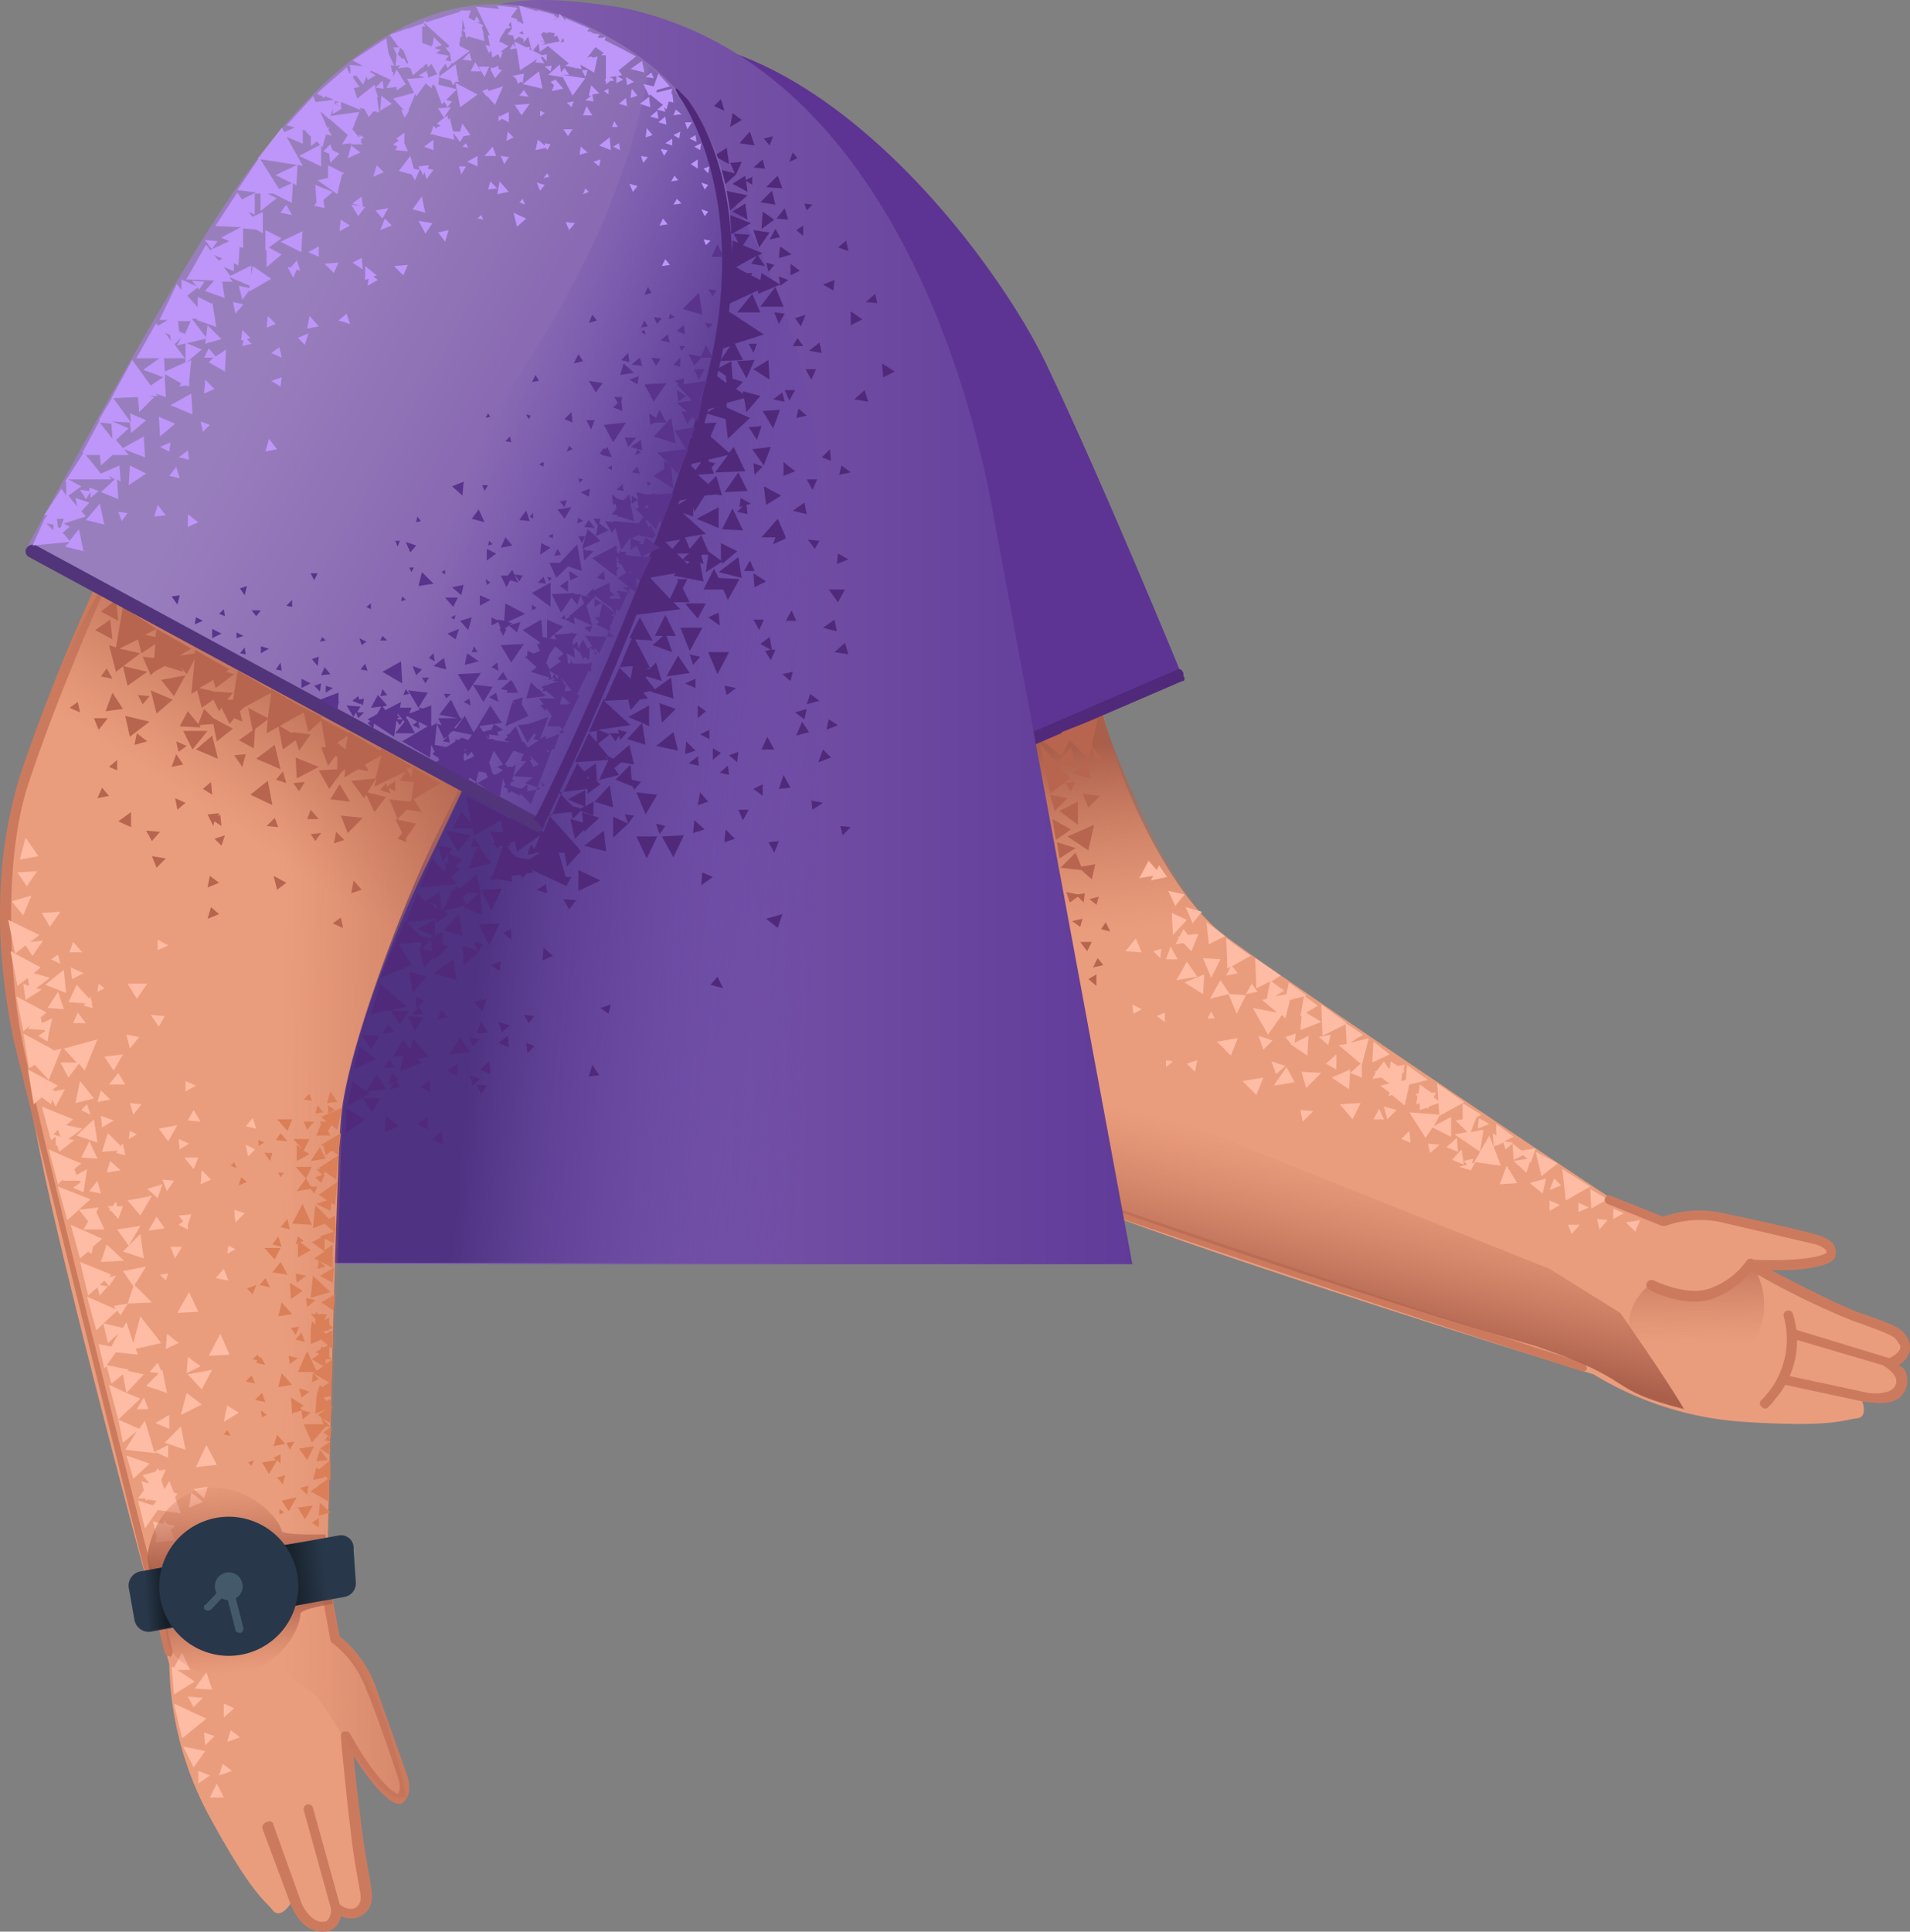 <svg xmlns="http://www.w3.org/2000/svg" xmlns:xlink="http://www.w3.org/1999/xlink" width="164.808" height="166.625" viewBox="0 0 164.808 166.625">
  <rect x="0" y="0" width="164.808" height="166.625" fill="#808080" stroke="none"/>
  <defs>
    <linearGradient id="linear-gradient" x1="0.518" y1="0.724" x2="0.433" y2="0.157" gradientUnits="objectBoundingBox">
      <stop offset="0" stop-color="#cc7a5e" stop-opacity="0"/>
      <stop offset="1" stop-color="#aa5f4b"/>
    </linearGradient>
    <linearGradient id="linear-gradient-2" x1="0.502" y1="0.691" x2="0.492" y2="-0.415" gradientUnits="objectBoundingBox">
      <stop offset="0" stop-color="#cc7a5e" stop-opacity="0"/>
      <stop offset="0.924" stop-color="#aa5f4b"/>
    </linearGradient>
    <linearGradient id="linear-gradient-3" x1="0.476" y1="0.57" x2="0.396" y2="0.807" xlink:href="#linear-gradient-2"/>
    <linearGradient id="linear-gradient-4" y1="0.5" x2="1" y2="0.5" gradientUnits="objectBoundingBox">
      <stop offset="0" stop-color="#997ebd"/>
      <stop offset="0.406" stop-color="#7c59aa"/>
      <stop offset="1" stop-color="#603b99"/>
    </linearGradient>
    <linearGradient id="linear-gradient-5" x1="1.007" y1="0.583" x2="0.523" y2="0.51" gradientUnits="objectBoundingBox">
      <stop offset="0" stop-color="#6a4bb4" stop-opacity="0"/>
      <stop offset="1" stop-color="#4f3282"/>
    </linearGradient>
    <linearGradient id="linear-gradient-6" x1="0.451" y1="0.541" x2="0.666" y2="0.162" xlink:href="#linear-gradient-2"/>
    <linearGradient id="linear-gradient-7" x1="0.243" y1="0.503" x2="0.973" y2="0.497" xlink:href="#linear-gradient-2"/>
    <linearGradient id="linear-gradient-8" x1="0.46" y1="-0.029" x2="0.517" y2="0.873" gradientUnits="objectBoundingBox">
      <stop offset="0.005" stop-color="#cc7a5e" stop-opacity="0"/>
      <stop offset="0.924" stop-color="#aa5f4b"/>
    </linearGradient>
    <linearGradient id="linear-gradient-9" x1="0.593" y1="0.936" x2="0.481" y2="0.167" xlink:href="#linear-gradient-8"/>
    <linearGradient id="linear-gradient-10" x1="0.846" y1="0.44" x2="0.261" y2="0.523" gradientUnits="objectBoundingBox">
      <stop offset="0" stop-color="#151e28" stop-opacity="0"/>
      <stop offset="0.998" stop-color="#151e28"/>
    </linearGradient>
    <linearGradient id="linear-gradient-11" x1="0.172" y1="0.532" x2="0.665" y2="0.486" xlink:href="#linear-gradient-10"/>
    <linearGradient id="linear-gradient-12" x1="0.368" y1="0.324" x2="1.21" y2="0.816" gradientUnits="objectBoundingBox">
      <stop offset="0" stop-color="#997ebd"/>
      <stop offset="0.569" stop-color="#7c59aa"/>
      <stop offset="1" stop-color="#6a4bb4"/>
    </linearGradient>
    <linearGradient id="linear-gradient-13" x1="0.559" y1="0.437" x2="0.966" y2="0.632" xlink:href="#linear-gradient-5"/>
  </defs>
  <g id="_177" data-name="177" transform="translate(-174.292 -99.049)">
    <path id="Path_16879" data-name="Path 16879" d="M229.7,127.9s1.1,17.1,3.7,33c2.6,16.2,6.3,23,10.2,28.3,4.6,6.1,13.2,9.6,26.6,14.7,13.4,5,41.6,13.7,41.6,13.7a28.435,28.435,0,0,0,13,4.1c7.7.5,8.6-.2,9.7-.3s.4-1.7.4-1.7,2.3.2,2.9-1-.9-1.8-.9-1.8,1.5-1.2,1.6-2.1-2.8-2.2-4.9-2.7c-2.1-.4-6.9-3.2-7.8-3.7s3.5-.5,5.2-.5,2-1.4-1.1-2.1c-3.1-.6-5.5-1.5-6.4-1.7a33.449,33.449,0,0,0-4.5,0h-1.5s-1.2.2-3.9-1.5-29.8-19.9-33.7-22.9c-5-3.8-9.6-14.4-10.5-19.5-1.6-9.1-4.3-28.6-4.3-28.6l-35.4-3.7Z" fill="#ea9d7d"/>
    <path id="Path_16880" data-name="Path 16880" d="M311.2,217.2a.44.44,0,0,1-.5.1c-.4-.1-39-12.6-51.4-17.3-11-4.2-15.7-9.6-17.8-13.4a34.293,34.293,0,0,1-2.1-4.4.4.4,0,1,1,.8,0,25.016,25.016,0,0,0,3.2,5.8c4,5.8,11,9.3,16.1,11.3,12.4,4.7,51,17.2,51.4,17.3a.6.6,0,0,1,.3.6h0Z" fill="#cc7a5e"/>
    <path id="Path_16881" data-name="Path 16881" d="M280.6,180.3a87.633,87.633,0,0,0-22,.4c-10.6,1.8-15.8,7.5-15.8,7.5s-4-7.1-4.8-9.6l-1.4-4.6,32.9-13.8s-.5.4,2.4,7c2.3,5.3,4.9,9.8,8.7,13.1Z" fill="url(#linear-gradient)"/>
    <path id="Path_16882" data-name="Path 16882" d="M316.7,209.8s-2.9,2.2-1.4,5.1c1.4,2.6,4.4,3.1,6.1,3,2.6-.1,5.1-3.6,5.1-5.9a6.183,6.183,0,0,0-1-3.8s-2,2.5-4.3,2.6a9.062,9.062,0,0,1-4.5-1Z" fill="url(#linear-gradient-2)"/>
    <path id="Path_16883" data-name="Path 16883" d="M327.5,219.7a5.984,5.984,0,0,1-.6.7.375.375,0,0,1-.6,0,.37.37,0,0,1,0-.6,7.375,7.375,0,0,0,1.9-7.2.412.412,0,1,1,.8-.2,7.677,7.677,0,0,1-1.5,7.3Z" fill="#cc7a5e"/>
    <path id="Path_16884" data-name="Path 16884" d="M230.1,177.2s-8.2-20.8-10.3-34.7c-2.1-14-12.25-32.6,4.65-39s34.75,15.9,40.05,26.8c5.2,10.9,11.9,27.3,11.9,27.3l-46.3,19.6Z" fill="#5d3493"/>
    <path id="Path_16885" data-name="Path 16885" d="M276.5,157.5c0,.2,0,.3-.2.3l-45.5,19.6a.539.539,0,1,1-.4-1l45.5-19.6c.3-.1.4.1.5.3C276.4,157.3,276.4,157.4,276.5,157.5Z" fill="#50297a"/>
    <path id="Path_16886" data-name="Path 16886" d="M257.8,180.9c-2-3.4-4.4-18.6-4.4-18.6L235,162l4.4,16.6c2.9,10.5,12,16.3,15.1,18.3,5.7,3.7,41.1,15.1,52.1,18.2,9.3,3.1,5.9,3.7,13,5.5-1.5-2.6-5.5-8.3-5.5-8.3l-6.1-3.8L276.7,196c-1.7-.8-7.2-2.4-9.8-5.4-3.4-3-7.5-6.9-9.1-9.7Z" fill="url(#linear-gradient-3)"/>
    <path id="Path_16887" data-name="Path 16887" d="M206.3,109.8Z" fill="#fff"/>
    <path id="Path_16888" data-name="Path 16888" d="M191.4,206.3a4.253,4.253,0,0,1-.2,1.1v.1a2.034,2.034,0,0,1-.1.5v.1H272L260.1,144c-2-11.8-9.65-39.72-32.2-44.3-6.4-1-10.15-.94-13.7.83-1.1,1.4-.6,3.87-.9,4.07-1.7,1.4-7.6,8.2-12.4,34.5-2,11.8-9.5,67.2-9.5,67.2Z" fill="url(#linear-gradient-4)"/>
    <path id="Path_16889" data-name="Path 16889" d="M229.4,106.7s17,12.3,16.1,44c-.3,11.3,0,16.7-1.1,31.2L242.7,208H197.3l-11.2-50.7,43.3-50.6Z" fill="url(#linear-gradient-5)"/>
    <g id="Group_1319" data-name="Group 1319">
      <path id="Path_16890" data-name="Path 16890" d="M237.5,142.9l-.9,1.8,1.8.1Zm.5-3.1-1.2,1.7,2-.1Zm-5.2,15.8-1,1.8,2-.3Zm2.4-20.9,1.7.5.2,1.7,1.9-1.8-2-.9v-.4l1.5-.4.2,1.2,1.2-1.4-1.5-.4v.2l-.6-.4.6-.6-.9-.3-.1-1.5-1.3.7,1,.7-.2-.1.1.6-1.1-.8-.7,3.1.8-.2Zm1.1,9.9v-1.8l-1.9,1Zm4.5-7-1.6.2,1,1.4Zm-1.4-7.5-1.5.1.8,1.5Zm2.2,4.3-1.5.1.9,1.5Zm-1.8-14,.9-1.3-1.4-.2Zm-.8-1.1-1.4-.1.4.8-.5-.2-.1,2.1-.3,3.4,2.6-1.2v.3l1.9-.8v.1l.7-.5-.8-.3.1.7-1.6-1-.1.6-.8-.4.1-.2h-.5l-.9-.5,1.8-1-.5.7,1.2.2-.6-.9.4-.2-1.7-.7Zm1.6,10.8-1.3.8,1.4.9Zm-1,6.9.4-1.2-1.1.1Zm6.3.8-.7.7.8.3Zm.6,15.7-.2-1-1,.7Zm-6.3-1h-.9l.5.9Zm3.7,7.3,1.1-.3-.8-.6Zm-2-20.9v1.2l1-.4Zm-.1-6-.8.6,1,.2Zm1.9,9.5-1,.7,1.2.3Zm-4.7,5-.5.9h.9Zm5.8-7h-.9l.5.9Zm-6.4,29.4.5-.9H238Zm-29.7,22.4-.6-.6-.3,1,.5-.2-.3.6.8-.2-.3-.5Zm31.4-52.9-.8-.3.1,1Zm1.1-15.5-1.3,1.7h2Zm-2.8,6.3-.7-1.4,2.5-.8-3.2-2.1-.6,3.4.9-.3-.9,1.3Zm-.5-4.1h2l-.7-1.6Zm-.6-8.8,1.5-1.3-1.9-.4Zm-.5-2.2,1-.9.5-1.1-1,.1.4.9-1.2-.3Zm.7-.1,1.3.7-.2-1.4Zm0,2.4,1.3.7-.2-1.4Zm2.5,1.5,1.1-.8-1-.7Z" fill="#50297a"/>
      <path id="Path_16891" data-name="Path 16891" d="M237,111.8l-1.1.7,1.3.7Zm.3,7.5,1.8-1-1.8-.7Zm-4.7,29.2-.2.2,2.6.5-.3-1.6.3.1-.2-.8h.6l-.2,1.5,1.4-.9v.2l1.3-1.1-1.4-.7v1.5l-1.1-.8-.6-1.4-1,1.2-.4-1,1.8-.3-2-1.8.9.3v-.8l.1.4.9-1.4,1-.1.5.1-.5-1.7-.7.7-.9-.8,1.4-.1-.2-.5.3-.4-.5-.1-.1-.2,1.7-.4-1.1,1.5,2.6-.1-1-2.1-.4.5-1.6-1.4.5-1.2-1.5.1.3.4-.2-.2-1,3.3,1.1-.2-.5.7-.5-.5-1.3,3.2,1.1-.2-1,.6-.1-.1-.1.2-.2.1h.1l-1,2.9h.1l-1.2,3.1,2.4-.4Zm1-.8-.3-.3.5.1Zm0-.8-.4.4-.5-.5h1.1l-.2.1Zm-1.3-.5-.6-.6,1.3-.2Zm.1,4.6h1.4l-.6-1.2.4-.8h-.9l.1.2-.7,1.5-1.7-1.8-1.3,3.2,3.9-.5Zm9.3-9.2-1.5-.8.2,1.6Zm-3.7,5.3-1.7,1.3,2,.5Zm-5.6,15.1-1.5,1.2,1.9.4Zm3.9-10.3-.9.4,1,.7Zm.5,6.3.2.8.8-.6Zm5.8-6.5-.5.9h.9Zm.4,10.8,1.1-.3-.6-.9Zm-5.1,2.3.1-.9-.8.3Zm6.5,4.1.9-.6-1-.2Zm-10.6-13.7,1.1-2H233Zm3.4.1h-1.8l.8,1.9Zm-.9-6.4.1.2-.5-1-.9,1.8h1.7l.4.9,1-1.8ZM231,167.6l-1.8-.2.8,1.9Zm15.6-20.8-.1.9,1-.4Zm-6.2,2.4-1.1-.7.1,1.2Zm-1.7-6.6.4-.1-.9-.5-.1.8.3-.1-.5.5.9.2Zm7.6-19.4-1,.4.9.5Zm-5.7-.7.5-.6-.7-.2Zm2.5,5.7-.4.7h.9Zm2.1,1.3-.2-.9-.9.7Zm-5.6-.8h-.7l.4.8Zm3.6,5.6-.2.8.9-.2ZM240,163.7h1.1l-.6-1.1Zm2.5-5.9.2-.8-.9.2Zm-8,2.1V161l.7-.6Zm-1.1-8.8,1.1,1.3.7-1.3Zm10.6-5.5.6.8.4-.7Zm3.2,4.3h-1.4l.8,1.1Zm-5.2-4.5h.1l-.7-1.6-1.4,1.6h1.2l-.2.6,1.1-.5Zm-1.3,8.6-.8.6.9.5-.5.1.5.8.4-.9h-.3Zm-8.4,1.3-.5-1.4h.8l-.9-1.8-.9,1.8h.7l-.9.8Zm-2,4.6-1.8,1,1.2.5-1.3,1.4,1.6.5-.3-1.9.6.3Zm.9-.2.2,1.7,1.2-1.2Zm2.6-4.2.3.9.6-.7Zm-8.2,12.7,1.6.5-.3-1.9Zm7.9-5.2-.1,1.1.9-.3Zm.8-5.4-.9.4.9.4Zm-.1,12.2-.1,1.1,1-.3Zm.3-5.5-.8.6.9.2Zm-6.3,5,.3.8-1.3-.6v1.8l1.3-1.2.5-.7Zm7.2-1.1-.7-.8-.2,1.1Zm.1-6.2-.8.4.8.4Zm-5.9,4.5-.8-.2-.1-1.3-1.3,1.3,1.5.6.1.3Zm-2.2-3.5.3-.5.1.4.6-.7-.8-.2.1.3h-.8Z" fill="#50297a"/>
      <path id="Path_16892" data-name="Path 16892" d="M224.6,170l-1.1-.3.4,1.7.8-.8v.2l1.3-1.2-1.5-.5Zm2,2.5-.2-1.8-1.7,1.3Zm-10.7,13.8.4-1.1-1.1.3Zm8.3-14.1-2.6-2.9,2-.2.1.6.7-.7,1.1.4v-1.2l-.7.4v-1.4l-1.5.8,1.4.6-.3.2-.7-.2-1.2-1.2,2.5-.3v.4l.7-.5.4-.3-.4-.3,2-.5-.4-.6.6-.5,1.1.2-.4-1.7-1.4,1.2-.4-.2-.9-1.1,1-.8-1-.4,2.8-.4-2.3-2.1,2.1-.1.2.9.8-.9.7-.1-.4-.5.8-.2-.2.1,2,.6-.2-1.8-1.4,1-.8-1,.1-.1,1.3.4-.5-1.6-.6.6-.3-.1h.4l-1.3-2.5,1.5.1-1.1-2-.9,1.8h.2l-1,2.4-1.3,2.9-.1-.1-1.3,2.9.7-.1v1l-.7-.8-1.2,2.5,2.9-.2-.9,1.9-.2-.2h.1l-.1-1.4-1,.7-.6-.7-1.2,2.5-.1-.1-.9,2.1-.1-.1-.6,1.5-2.8-1.3v.2l-.8-.4-3.1-1.6.5,2.4-.9-1-.7,1.4h1.7l.1.6,2.3-1.3.2,1h-1.1l.4.9-.2.2.3.1.1.3.2-.3h.3l-.5,1.5-.4,1-.3.3h.2l-.1.2.5-.1,1.4.2-.1-.5.8-.1.2.3.3-.4.7-.1-.4-.3,3.2,1.5v-.1l.4-.7h-.5l-.6-2.1h.5l.2,1.2,1.2-1.3-.2-.3Zm4.7-15.7-.2,1.1-1-1Zm-2.2,7.9v.2l-.1-.2Zm-1.6,1.7v.2l-.2-.3Zm-5.2,7.1-1-.2-.4-.3-.5-.7h.3v-.2l.4-.2.2.9,2-1.4-.5,1.2-.3-.4-.3.9.8-.2h.3l-1,.6Zm-8.7,23.3v-1.1l-.9.6Zm3.6-4.7.3.9.6-.6Zm-6.9-1.4-.5.8.9-.1Zm2.7,2.4.8.5v-1.1Zm5.1-4.1-.9-.2.3.8Zm-8.4-.5,1-.1-.5-.7Zm6.4,3.7.1-1.1-.9.6Zm3.9-3.8.7-.6-1-.3Zm-6.8-1.6-.4-.7-.5.8Zm36.4-32-.9.8,1.2.2Zm-1.6,7.5,1-.4-.8-.5Zm-4.1,9.6-.9.1.5.9Zm3.4-6.8,1.1-.4-.7-.7Zm-5.6,2.3.8.6v-1Zm7.7,4,.7-.7-.9-.1ZM232.4,173l.9-1.9-1.9.1Zm-15.7.5-1.1-1.4h.1l-.5-.8-.3.8h.6l-.8,1.9Zm-6.8,15.1-.2,1-.6-.9-.9,1.5.9-.1-.3,1.4,1.9-.8-.4-.3,1-.2Zm-2.4,8.1,1.2-.5-1.1-.9Zm-1.6-3.5,1.7-.2-.8-1.3-.9,1.5-1.2-.9-.4,2.1,1.9-1Zm24.2-20.1.9-1.9h-1.8Zm-24.8,16.2-.5,2,1.9-.9Zm-1.2,7.5,1.7-1.2-1.6-.9Zm2.3-1.8.7-1.2h-1.5Zm.6-6.6-1.5-.1.8,1.3Zm2.5-2.1-1.5-.1.8,1.2Zm32-19.2,1-.1-.6-1.1Zm2.4-6.9-1,.3.8.6Zm-7.4,3.8-.7-.4v1Zm4.2-44.3.9-.2-.4-.7Zm2.9-.3v-.9l-.6.4Zm-6.1-10.6-.2,1.2,1-.6Zm-1-1.2-.6.6.9.4Zm6.4,18.9.5.7.4-1Zm-.4-3.7.8-.4-.8-.6Zm5.5,10.7,1.2.2-.3-1Zm-5.6.1.5-.9H242Zm4.3,6.4,1-.2-.8-.6ZM241,110.8l-.8.2.5.6Zm6.7,15.1v1.2l1-.5Zm-.4-6.1-.7.6.9.3Zm-6.2,6.2.4,1,.5-.9Zm-.8-12.4-.2-.8-.8.7Zm2,4.4-.3-1-.7.9Zm-.5-2.7-.4-1.1-1,1Zm-2.4-3.7-.4-1.2-.9,1Zm.5,4.9,1.3.2-.3-1.2Zm1.6,4.8,1.1-.3-1-.7Zm1.2-9.1-.3.8.7-.3Zm-4.1,2.4.6.4v-.7Zm5.8,2.1-.7-.1.2.6Zm6,13.7.1,1.2,1-.5Zm-1.4-5.3,1,.1-.2-.8Zm-4.3,5.8h-.9l.5.9Zm-3.3,48.2.4-1.2-1.4.4Zm-6.5-4.8-.1,1.1,1-.7Zm.7,9.7,1.1.3-.5-1Zm-10.5,7.9.9-.1-.6-.9Zm1.7-5.4.2-.8-.9.3Zm-7,3.4.6-.6-.7-.3Z" fill="#50297a"/>
      <path id="Path_16893" data-name="Path 16893" d="M215.8,187.2l-.4,1,1-.1Zm1.7-5.2-.9.3.8.5Zm-7.3,3v1l.7-.6Zm26.6-13.3.9-.3-.8-.8Zm.3-6.6-.7.6.8.2Zm-6.2,5,.3.9.5-.7Zm-17.1,2.4,1.1-1.4-2.1-.4Zm-.7,17.5,1.7-.2-.8-1.3Zm4.2-1,.9.4-.1-1Zm-1.6,2.3.9.4-.1-1.1Zm4.7-4.6-.9-.1.4.7Zm-7.5.1-.5-.6-.4.8Zm-1.3,10.6.9.3-.1-1.1Zm4.2-4,.5-.7-.9-.1Zm-5.7-5.4.7-1.2-1.3-.1Zm5.6-12-1.4,1.3,1.6.7Zm-1.8,1.9-1.3,1.4,1.6.5Zm7.2,4,.9-.4-.8-.7Zm.3-6.6-.8.5.9.3Zm2,2.2.6-.8-1.1-.1Zm-5.7,2,.7.6v-.9Zm-4.5-4.8.8-.7-.4-.2.6-.6-1.2-.5.3-.5-1.2-.2.4,1.4.4-.6.1.8-.3-.2v.9l-1.1-1.2-1.1,2.5,3.2-.3Zm1.1,7.6,1.3-1.1h-.1l.5-.7-.8-.2.3.8-1.3-.5Zm-2.6-.4,1.3-1.2-1.5-.5.1.9-1.1-.3.4,1.7.8-.9Z" fill="#50297a"/>
      <path id="Path_16894" data-name="Path 16894" d="M213.4,181.8l-1.7,1.2,2,.6Zm-3.8,1.1.3,1.8,1.2-1.4Zm-.9-2.4,1.9-.2.1.6.7-.7,1.1.4v-1.2l-.7.4v-1.4l-1.5.8,1.4.6-.3.2-.8-.2-1.2-1.2,2.5-.3v.4l1.1-.8-.4-.3,2-.5-.4-.6.5-.5,1.1.2-.4-1.7-1.4,1.2-.4-.2v.4l-.2-.2-.9,1.9-.2-.2h.1l-.2-1.4-1.2.8-.7-.7-1,2.5-.1-.1-.8,1.9v-.1l-1.3,3.1,2.7-1.1-1.1-1.8Zm3.3-3.4v.4l-.6-.6.6.2Zm5.4,1.6-1.8.1.9,1.8Zm-1.6-2.9.9,1.8.9-1.9Zm8.4.1,1.9-.9-1.9-.9Zm-17.1,8-.8,2.6,3.1-.6Z" fill="#50297a"/>
    </g>
    <path id="Path_16895" data-name="Path 16895" d="M198.5,119.9s-7.2,12.4-12.8,23.6c-7.4,14.7-8.8,19.4-10,26.4-1.5,8.2-.5,16.3,2.4,30.3,3,14,10.8,42.4,10.8,42.4a28.6,28.6,0,0,0,3.5,13.2c3.7,6.8,4.8,7.2,5.4,8,.7.9,1.6-.6,1.6-.6s1,2.1,2.4,1.9c1.3-.2,1.1-1.7,1.1-1.7a5.661,5.661,0,0,0,2.6.3c.8-.4.4-3.5-.3-5.6-.8-2-1-7.5-1.1-8.6-.1-1,2.1,2.3,3.1,3.8.9,1.4,2.4,1.3,1.3-1.6s-1.7-5.5-2-6.3a31.905,31.905,0,0,0-2.4-3.8l-.8-1.2s-.8-.9-.8-4.1.8-35.9,1.2-40.7c.5-6.3,6-20.1,8.4-24.8,5.1-10.3,14.7-31.5,14.7-31.5l-28.3-19.4Z" fill="#ea9d7d"/>
    <path id="Path_16896" data-name="Path 16896" d="M188.9,241.9c-.2,0-.3-.1-.4-.3l-13-52.7c-2.4-11.5-.7-19,.6-23.2a169.388,169.388,0,0,1,7.9-19.2.43.43,0,0,1,.5.7c-.7,1.6-5.2,11.6-7.8,19.6-2.1,6.4-1.6,16.6-.5,22,2.7,13,12.9,52.3,13,52.7,0,.2-.1.5-.3.5.1-.1,0-.1,0-.1Z" fill="#cc7a5e"/>
    <path id="Path_16897" data-name="Path 16897" d="M204.7,191l-11.2-12.5c-7.2-8-17.7-8.6-17.7-8.6s.9-9.8,8.3-22c1.7-2.1,4.2,2.2,4.2,2.2l26.8,15.2c.1-.4-2.5,5.2-4.9,10.2-2.6,5-2.4,5.6-5.5,15.5Z" fill="url(#linear-gradient-6)"/>
    <path id="Path_16898" data-name="Path 16898" d="M209.5,252.4l-2.8-7.9a9.91,9.91,0,0,0-3.1-4.3l-.9-4.8c0-.2-.3-.3-.5-.3s-.3.3-.3.5l.9,4.9c0,.1.1.2.2.3a8.843,8.843,0,0,1,2.9,4c.7,1.6,2.4,6.5,2.8,7.8.2.9,0,1.1-.1,1.2-.4-.1-2-1.4-4.1-5.2-.1-.2-.3-.2-.5-.2s-.3.2-.3.4c0,.3.76,8.12,1.2,10.8.46,2.83.67,3.1.37,3.7a.771.771,0,0,1-.57.4,1.388,1.388,0,0,1-1.1-.4l-2.3-8.3a.412.412,0,0,0-.8.2l2.3,8.3a1.183,1.183,0,0,1-.1,1c-.1.2-.2.3-.4.3-1,.22-1.8-1.1-2-1.6l-2.4-6.7a.338.338,0,0,0-.5-.3c-.3,0-.56.4-.46.6l2.5,6.7c.18.3.94,2.26,2.76,2.17a1.448,1.448,0,0,0,1.3-.76,1.421,1.421,0,0,0,.2-.6,1.8,1.8,0,0,0,2.4-.6c.5-.9.3-1.38-.2-4.3-.38-2.2-.9-6.7-1.1-8.9,1.5,2.4,2.9,3.9,3.7,4.1a.56.56,0,0,0,.6-.1c.3-.3.7-.8.4-2.1Z" fill="#cc7a5e"/>
    <g id="Group_1320" data-name="Group 1320">
      <path id="Path_16899" data-name="Path 16899" d="M192.5,200.8l-.8-.8-.1,1.2Zm-3.7-3.3.8-1.4-1.6.3Zm-8.6-5.5.9-1.2.5.6,1.1-2.7-2.9.8,1.1,1.2h-1.4Zm3.9-.6.8-1.4-1.6.2Zm8.5,25.8-2.1.4,1.2,1.3Zm-7.6-9.4-1.5-1.4-.5,1.5Zm.1-9.6H185l-.1-.5-.2.2-1.1-1.1-.5,1.6,1.4-.1-.2.2.8.2-.1-.5Zm2.3,13.2-1.5-1.5,1-1.6-2,.4.9,1.3-.5,1.5Zm-2-4.9,1-1.7-2,.3Zm-2.1-1.4-.7-1.5.2-.4-1.7.2.8,1-.4.7Zm8.8,18.6-.9,1.9,1.8-.2Zm-2.7,8.2-.4-.9.4-.3-.7-.2-.2-.3-.1.3-.9-.2.3,1.3-.1.5Zm3,22.2h1.2l-.6-1.2Zm.9-40-1,1.9,1.8-.1Zm-3.7-1.8,1.8-.1-.8-1.7Zm2.5,31-1,1.4,1.5.1Z" fill="#ffbca4"/>
      <path id="Path_16900" data-name="Path 16900" d="M179.7,200.9h1.4l.2.1-.7.5.9.4.1-.7.2-1.3-.9.5-.2-.5.6-.5-1-.4-1.8-.8.8,3,.5-.5Zm2.3-3.4-.7,1.4,1.4.1Zm4.4,6.4,1-1.7-2.1.4Zm9.7-8.4-.6.7.9.2Zm-13.4,5.4-.7.9,1,.2Zm1.4-5.2-1.1-.4.1,1Zm6.3,21.8,1.2-.6-1.1-.8Zm.4,10.3-.2,1.3,1.2-.5Zm-2.2-12.4,1.1-.5-1-.8Zm-3.9-2.9.6-1-1.2.2.2.3-2.5-1.1.8,2.9,1.8-1.7Zm8.9-4-.7.8,1.1.2Zm-4.7,12.6-1.2.7,1.2.5Zm-3.7,3.5.6,2,1.4-1.3Zm3.1-7.4-.1.1-.3-.7-.7.8.8.1-1.1,1.1,1.8.6Zm1.6,4.9-1.4,1.4,1.8.6Zm-5-15.1,1.8.6-.3-2.1Zm-2.2-9.4-.3-2-1.5,1.4Zm8.3,48.7.8-.8-1.3-.1Zm.4,6.6,1-.7-1-.4Zm-1.7-48.2.8.4v-.4l.3-.9-1.1.1.4.5Zm4.3,1.8-.1.7.7-.4Zm-5.2,2.4-.7.1.5.5Zm-7-14.6-.5.5.8.4Zm3.6,3,.7-.4-.6-.3Zm8.5,23-.3,1.4,1.3-.8Zm-1.7,7-1.2.2.9.8Zm-6.1-6.7h1l-.4-1Zm5.9,29,.8-.8-.9-.3Zm1.6-2.4.9-.8-.9-.4Zm.3,2.1,1.1-.4-.8-.6Zm-3.5-30.1-.5,1.9,1.8-.9Zm2.8,33,1.1-.4-.8-.6Zm-3.1-2.5.9,1.8,1-1.4Zm-6.6-49.5,1.2-.2-.9-.8Zm5.9,7.4.6-1h-1Zm-1.6-3.6-.7,1.2,1.4-.2Zm-5.1-9.9,1.1-.2-.8-.8Zm6,7.7.6-.9-1-.1Zm-7.5-9.5-.4,1.9,1.6-.4Zm-1.9,9.1.8,2.9,2-1.8Zm2.6,5.6.3.2.1-.6.8-.7-2.7-1.2.8,2.9Zm.8,3.1.2.7.7-.8-.7-.1.4-.4.4.5.6-.9-.6.1.2-.2-2.7-1.1.7,2.9Zm5,14.3v-.1l1.1.5v-1.1l-1.2.6-.8-2.7-.5.7-1.8-.8.4,2,1.2-1-1,1.6Z" fill="#ffbca4"/>
      <path id="Path_16901" data-name="Path 16901" d="M185.2,219.2l1.5-1.6-1.4-.3.1-.1-1.9-.4.8-1.1,1.9.2-.2-.5,2.2-.5-1.8-2.3-.6,2.3-.6-1.8-.3.5-1.7-.4.4,1.7.9-.8-.6,1.1-1.1-.2.5,2.1.2-.2.4,1.5,1-.8.3,1.6-1.5-.7.8,3,1.9-1.8Zm-.9-16.5-.3.4h-.4l.2.3-.1.1h.2l.6.7.4-1.1h-.5Zm6.3-5-.9-.4.1.9Zm-.7,31.9-.5-1.4.2-.3-.3-.1-.4-1-.4.7-.1-.2-.2-.6.4-.9-.6.1-.1-.2-.2.3-1.1.3.5.6v.1l-.6-.2.2.8-.5.7h.6l.1.2.1-.1.8.1-.3.4-1.3-.4.6,2.4,1.1-1.6Zm-.6,16.4.7,3,2.1-1.7Zm0-.8,1.8-1.1-1.5-1h1.1l-.7-1.5-.7,1.3-.2-.1Zm.9-46.3.8,1,.4-1Zm1-6.2-.9-.4v.9Zm-4.2-8.8h-1.7l.8,1.3Zm-7.5-6.2-1.6.1.7,1.2Zm-2-3.5-1.7.1.8,1.2Zm-.8,13.6,1.4.1.1.1-.6.4.8.5.1-.7.3-1.3-.9.4-.1-.5.5-.4-.9-.5-1.7-.9.6,3,.6-.5Zm1.7-1.8,1.4.1-.5-1.5Zm2.1-2.5,1-.5-1.1-.5Zm-.5,1.2-.2-2-1.6,1.3Zm-1.3-2.9.8.4-.2-.8Z" fill="#ffbca4"/>
      <path id="Path_16902" data-name="Path 16902" d="M182.8,183.9l-.1.7.6-.3Zm-4.1,10.4.1-.4.3.6.8-1.5-1,.2.1-.2-.3.1.6-.4-2.6-1.4.5,3,.7-.6Zm1.9-7h1.1l-.7-.9Zm4.9,6.9.3,1,.7-.9Zm-1.8-1.6h1.4l-.6-1Zm-4.6,5.3.1-.1.2.6,1.3-1-.5-.1,1.2-.9-1.4-.3.6-.5-2.7-1.1.8,2.9.4-.3v.8Zm.4-.8-.6-.2.4-.4.2.6Zm1.1-16.8-.3.9h1.1Zm5.7,8.2-1.1-.2.3,1.2Zm-9.8-17.2-.5,1.9,1.6-.3Zm.2,12.1.1.7-.5-.2.2,1.4,1.4-.9-.5-.1,1.2-.9-1.4-.4.6-.5-2.6-1.4.6,3Zm.6,7.5,1.2,1.3,1.1-2.7-.8.2.1-.1-2.6-1.4.5,3Zm-.8-10.3.6.9.9-1.3-1.1.1.8-.6-2.7-1.3.6,2.9Zm.5-4.3-1.7.5,1,1.2Zm11.5,10.4-1.2-.1.7,1Zm-7-.9.8.2-.1-.4h.1l-.1-.1-.1-.5-.1.2-1.1-1.2-.7,1.5,1.5.1Zm6.4-5.7v.9l.9-.4Zm.4,21.1-1.3.4.9.8Zm2.2-5.5,1.1.1-.6-1Zm4.1,8.8.8-.8-.9-.3Zm1.1-5.7.6-.6-.8-.4Z" fill="#ffbca4"/>
    </g>
    <path id="Path_16903" data-name="Path 16903" d="M211.1,173.7c2.8-5.6,13.5-29,13.5-29l-12.5-6.6a70.174,70.174,0,0,0-9.9,16.4c-9.4,5.4-7.7,11.5-7.3,17.1-2,4-1.9,10.1-2.9,13.6-1.3,4.4-2,24.4-1.5,35.5.4,8.4,4.1,20.2,10.7,24.3,1.3.8,5.8,10.3,8,9,.6,1.1-1.1-5.4-2.4-8.4a26.048,26.048,0,0,0-3.4-5.3l-.8-4.6,1.2-40c.5-7.1,5.9-19.2,7.3-22Z" fill="url(#linear-gradient-7)"/>
    <g id="Group_1321" data-name="Group 1321">
      <path id="Path_16904" data-name="Path 16904" d="M185.5,162.6l1.7-1.3-2.1-.5Zm2.3-2,1.4-1.2-1.9-.8Zm-2.5-2.4L187,157l-2.1-.5Zm14.6,8,1.9-1-2-.8Zm-9.6-8.9-2.1.4,1.1,1.4Zm-6.5-4.8-1.3.9,1.5.8Zm8.1,7.7-.5,1.3-.9-1.1-.7,1.3,1.8.1-.1-.2,1.2-.1.3,1.5,1.4-1.1-1.7-.9Zm-5,10.5.5.9.7-.8Zm5.6-4.2-.7.6.8.5Zm.7,8.7-.8-.6-.2,1Zm-8.9-24.4-1.3,1,1.5.8Zm-.7,10.2h-1.2l.4,1Zm6.1,2.9.7-.5-.9-.4Zm-9.4-3.8.9.4-.2-.9ZM203,178.7l.9.4-.2-.9Zm-20-21.3,1,.2-.5-.9Zm1.9,2.8-.9-1.4-.6,1.6Zm5.2,1.9.8,1.6,1.3-1.6Zm14.2,8.8,1.3-1.3-1.9-.2Zm-5.6-7.2,1.1-.8.3.9,1-1.4-1.6-.2v.1l-1.2-.7Zm-3.5,1.5.3-1.1-1,.1Zm2.8,4.4-.7.7,1,.1Zm-8.4-.7.7-.6-.9-.4Zm6.8-4.4,2.1.9-.5-2.1Zm1,1.9-1.5,1.2,1.9.9Zm-4.8-3.9-1.4,1.2,1.9.8Zm-9.9,5.4,1-.2-.6-.7Zm6.8-3.8-.4,1.1,1-.2Zm-3.3-5.1.4.8.6-.7Zm12,16.8.8-.6-1.1-.6Zm-4.8-3.8.3-.9-.9.3Zm7.7-3.1-.3.8h1Zm-4.8-7-1.4,1,1.3.7Zm-12.6,3.3.7.3v-.9Zm1.9,5.2v-1.3l-1.1.8Zm.5-8.1-.2,1,1.1-.3Zm6.7,7.6.6.4-.1-1-.2.2.1-.3-1,.1.5,1Zm10.8-3.2-.8,1.3,1.7.2Zm-4.6-.1-.3-1-.6.7Zm11.2,3.5-1.8-.4.6,1.2-.4.5.8.3-.1-.3Z" fill="#b7654f"/>
      <path id="Path_16905" data-name="Path 16905" d="M203.1,171.8l.9-.3-.7-.7Zm-3-4.5.5-.8-1,.1Zm4.5,8.8.9-.3-.7-.8Zm-3.1-4.5.5-.7-.9.1Zm6.9-5.2-.7.5-.1-.3-.5.6.9.3-.2-.5.6.3Zm3.9.2-2.4-1.4-.1.9-.4-.7.5-.2-2.7-1.6-.1.2-2.7-1.6v.1L202,161l.1-.1-1.8-.9-2.6-1.5v.1l-2.9-1.7-.4,2.5h-.5l.5-.6-1.6-.1-1.3-.3,1.2-.7.2.7,1.6-1.2-.7-.2.3-.2-3-1.7v.3l-1.3.2,1-.6-3-1.7-.1.7-.9-.2,1-.5-2.9-1.9-.6,3.5-.6-.2.6,2.3,2.1-1.6-1.8-.4,1.6-.8.3,1.2,1.2-.8-.1,1.2-1-.1.7,1.6.3-.3.9-.5,1.6.5-.2-.4.5.6.7-1.3-.3,3,.5-.3.4,1.5,1-.7.5,1,.2-.3.7,1.4.4-.5.7.3-.2-.9.3-.3,2.4-1.3-.3,2.2-1.7-.9.4,2,1.3-1-.1,1.2,3.2-1.8.4,1.7,1.1-1,.4,2.3H202l.6,1.6.6-.8h.2v1.1l-1.6.1.9,1.6,1.1-1.5.3-.2-.1.7,1.2-.7.9.2-.3-.6,1.4-.8-.5,2-2.1.2,1.1,1.5.2-.3.7,1.5,1-1.3-1.6-.4.8-1.3-.2.8,2.7-1.3-.5.8,1.2.1-.2,1.5-.1.2-1.8-.2.7,1.7.8-.8,1.3.2L210,168l2.3-1.4Zm-8.9-3.5.9-.6-.2,1.2-.7-.6Zm-15.6,10.8.8-.8-1.2-.2Zm4.4,4.4,1-.4-.7-.6Z" fill="#b7654f"/>
    </g>
    <path id="Path_16906" data-name="Path 16906" d="M202.4,231.4s-3.8.1-3.8-.3c-.3-1.4-3.7-4.6-7.3-3.5-4,1.3-4.3,5.8-4.3,5.8l.5,3,15-2.5-.1-2.5Z" fill="url(#linear-gradient-8)"/>
    <path id="Path_16907" data-name="Path 16907" d="M203,237.4s-2.8.4-2.8.9c0,1.5-2.2,5.1-6.1,5.3-4.2.2-5.3-2.7-5.3-2.7l-.5-3.1,14.4-3,.3,2.6Z" fill="url(#linear-gradient-9)"/>
    <path id="Path_16908" data-name="Path 16908" d="M203.5,231.5l-17.1,3.1a1.246,1.246,0,0,0-1,1.4l.5,2.8a1.246,1.246,0,0,0,1.4,1l16.7-3a1.188,1.188,0,0,0,1-1.2l-.2-2.9a1.092,1.092,0,0,0-1.3-1.2Z" fill="#283749"/>
    <path id="Path_16909" data-name="Path 16909" d="M197.7,232.5l4.3-.7,1.1,5.1-5.1,1Z" fill="url(#linear-gradient-10)"/>
    <path id="Path_16910" data-name="Path 16910" d="M189.6,239.3l-2.3.4-1-5.1,2.4-.4Z" fill="url(#linear-gradient-11)"/>
    <circle id="Ellipse_409" data-name="Ellipse 409" cx="6" cy="6" r="6" transform="translate(186.354 239.497) rotate(-70.221)" fill="#283749"/>
    <g id="Group_1322" data-name="Group 1322">
      <circle id="Ellipse_410" data-name="Ellipse 410" cx="1.2" cy="1.2" r="1.2" transform="translate(192.495 236.604) rotate(-70.221)" fill="#445a6b"/>
      <path id="Path_16911" data-name="Path 16911" d="M191.9,237.6a.1.1,0,0,1,.1-.1l2.2-2.3,1.1,4.3c0,.2-.1.4-.3.4s-.4-.1-.4-.3l-.8-3.1-1.3,1.4a.454.454,0,0,1-.5,0c-.1,0-.1-.1-.1-.3Z" fill="#445a6b"/>
    </g>
    <path id="Path_16912" data-name="Path 16912" d="M220.7,170.2s10.2-19.6,13.7-33.1,7.1-27.6-9-35.6-27.9,8.9-34.2,19.1-14.6,25.7-14.6,25.7l44.1,23.9Z" fill="url(#linear-gradient-12)"/>
    <path id="Path_16913" data-name="Path 16913" d="M230.3,104.8s-1.5,13.4-12.8,28.8a59,59,0,0,1-26.7,20.3l29.9,16.3s9.1-18.6,12.2-28.4,4.7-19.1,3.2-26.7c-1.6-7.6-5.8-10.3-5.8-10.3Z" fill="url(#linear-gradient-13)"/>
    <path id="Path_16914" data-name="Path 16914" d="M220.7,170.8a.55.55,0,0,0,.5-.3.54.54,0,0,0-.2-.8l-43.6-23.6a.627.627,0,0,0-.8.2.54.54,0,0,0,.2.8l43.6,23.6C220.5,170.7,220.6,170.8,220.7,170.8Z" fill="#51347a"/>
    <path id="Path_16915" data-name="Path 16915" d="M221.1,170.5c.1-.2,11.6-23.8,15.3-40,3.4-15.1-2.5-22.5-2.8-22.9l-.9-.9c-.3-.1.1.4.2.7h0c.1.1,6,8.2,2.7,22.9-3.6,16.1-15,39.2-15.2,39.4l.7.8Z" fill="#50297a"/>
    <g id="Group_1323" data-name="Group 1323">
      <path id="Path_16916" data-name="Path 16916" d="M209.2,109.2l.4-.6-.7-.1Zm20.7-3.9-.2-1-1,.7Zm.4,2.1-.8.6.9.3Zm-15.5-3.8-.6.6.8.1Zm10.7,4.2-.1-.6.6-.1-.7-.7-.2.9h.2l-.5.4Zm2.2.2.7.2-.1-.7Zm3.4,1.3-.1-.7-.6.5Zm.6-.2-.6.5.7.2Zm-4.4.4-.2.5h.5Zm-.9-2.6.4.3v-.5Zm-5.1,1.9-.4-.2v.5Zm2.3-.5.2-.5-.6.1Zm-6,1,.6.3v-.9l-.8.4-.1-.1v.5Zm-12.3,1.4v.2l-.2-.2-.4-.5.6-1.5-2.8.4,1.8,1.6-.5.8.8-.1-.1.1h1.1l-.2-.2.1-.1-.1-.1.3-.2Zm9.4,1.1-.2-.4-.3.3Zm.8,6.1.5.1-.2-.4Zm-1.7-12.2-.2-1.1-1.5,1.1,1.1.3.2.4.2-.3h.3l-.1-.3.1-.1Zm2.9-.5.3.6.6-.7-.3-.1v-.3l-.4.2h-.3l.1.1-.1.1Zm16.7,4.4.2.6.4-.6Zm-1-.6.7-.1-.5-.4Zm-4-2.6.6-.3-.7-.4Zm2.1-1.1-.5.4.7.1Zm-6-.2.3.6.2-.6Zm4.2,2.4.6-.2-.5-.6Zm3.6,3.5-.6.4.6.2Zm-2.3-.1.6-.2-.5-.6Zm-2.8.8.6.3-.1-.6Zm7.1-1-.5.3.6.3Zm-4.5,2.4.4-.5-.6-.1Zm3.2-2.7-.6.3.5.3Zm2.5,3-.5.2.4.4Zm-.8-1.4.1-.6-.6.3Z" fill="#be95f9"/>
      <path id="Path_16917" data-name="Path 16917" d="M235.4,115l-.6-.2.3.6Zm0,2.3-.6-.2.3.6Zm-1.5-4.1.6.4v-.8Zm-2.3-.7.3-.5-.6-.1Zm.9,1.7-.3.5.6-.1Zm-.1,2.5.7-.1-.4-.4Zm2.6,3,.2.5.4-.4Zm-3.5-1.8-.3.6.7-.1Zm-.1,4.1.7-.1-.4-.5Zm-18.9-14.4.4.7.4-.5Zm1.6,6.5.4-.7h-.6Zm2.3,1.3.8-.1-.6-.6Zm2.7,1.1.5.2-.2-.5Zm-1.6-4,.3.7.4-.6Zm3.4,3,.4-.5-.7-.2Zm2.5,3.4.5-.6-.8-.1Zm5.5-3.3.4-.5-.7-.2ZM207.3,106l-.6.6.7.1Zm9.1.7-.5.2.4.5v-.1l.7.8.7-1.6-1.3.4Zm7-1.2-.4-.6-.3.4-.1-.7-1,.9,1.2.2v-.1l.9,1.7,1.1-1.5-2-.3Zm-1.6-.3.1-.5-.6.1Zm-1.9,2.2-.4-.6-.4.5Zm-3.9-5.5-.2-.8-.2.1-.1.1-1.1.8,1.7.5-.1-.6Zm-.7,2.5-.4.8h.9Zm9.3,4.6h.8l-.5-.8Zm0,6.8.5-.2-.3-.3Zm-3.4-1.4.5-.1-.2-.3Zm2.5-4.2h-.8l.4.6Zm-5.7,1,.6-.3-.5-.5Zm6.4.5-.1.7.7-.2Zm-3.1-.1-.6-.5-.2.9.9-.2.1.2.3-.5-.5-.1Zm4.7,1.8.1-.6-.6.2Zm-10.5-6.2-1.9-1,.4,2.1Zm3.9-.9,1.7.4-.3-1.5Zm-3.3-.6.4-.9h-.9Zm1.1,10.1,1-.2-.8-.9Zm2.1-6.8.7-1-1.3.1Zm-6.7.2.6-.9-1.1.1Zm2.9,3.3-.9.5.9.4Zm3.3-6.7.2.5.2-.2.2.1.1-.8-1,.2Zm8.07-.08.6-.1v.6l.6-.3-.5-.3.4-.1-.3-.4,1.5-1.2-1.1-.6-1.6-.8.1-.3-.4.1h-.2l-.1-.1.2-.2-.6-.1-.3-.2v.1l-.2-.1.2-.2-2.1-.9v.2l-.5-.6-.1.5v-.2l-.4.3.3-.3-.3-.1.1-.1-1.5-.4v.1l-1.6-.5.4,1.6-.6-.3.1-.1-.6-.2.6-.8-1.8-.2.2.3-2-.2,1.2,2.5-.2-.1.2,1-.4-.1.3.7.2-.2.1.6.5-.3.2.4.2-.6h-.2l.7-.5-.8-.4.1-.3.5-.8.4-.1-.2-.2.2-.3.1.6-.4.5.5.1.1.4.4-.3.4.2v.3l.4-.5.3,1.2-.2-.1.1-.2h-.4l-1-.5.1.6-.2-.4-.3.5.6-.1.3,1.9,1.5-1-.2.3.8.1-.3-.5.1-.1.4.4v-.6l-.4.1-.8-.4.5-.6.1.7.7-.5,1.8,1.5-.3.2.9.2v.1l.1-.1.4.1-.1-.4,1.2.7.2-1,.1-.4-.4.1-.2-.1-.3.1.7-.9.7.5-.2.2h.4v2l-.1.2h.1v.3l.4-.3h.3l-.1-.2-.3-.1Zm-4.2-3,.2-.4.1.3Zm.2-.6h0l-.2.1Zm-3.8-.2h0l.3-.2.1.3-.4-.1Zm1.8.6.4.1-.3-.6.2-.2.4.1v-.1l.6.1-.1.3.3-.1.2.5-1.5.3.3-.2-.5-.2Zm2.5,1.7Zm1.4-.2Zm-.2.1-.2.1ZM203.8,114.1l.2-.1-1.4-.7v1.1l-.9.2,1.7,1.2Zm-3.7-1.6,1.9.9v-1.9Zm2.9,3.1-1.5-.6.1,1.5-.2.3.9.2-.1-.7Zm4.2-8.3-.1,1.3,1-.6Zm4.1,6-.9.1.1.2-.1.1-.4-.1-.3-1.1-1,1.3,1.1.3.3.5.4-.9h.1l.2.5.1-.3.2.6.6-.8-.5-.1Zm-.3,5.9.6-.9-1.2-.2Zm-4.5-4.9.9-.4-.6-.6Zm-1.8,7.4.9.6-.1-1Zm14.2-3.1.8-.7-1.1-.5Zm-2.1-6.9-.7.8h1Zm-4.1,8.2.3-1-.9.2Zm13.3-8.3,1,.4-.1-1.1Zm4.3-5.2-.5-.1.5,1,.1-.1,1.1.9-.5.4.7.2-.1-.4.2.2.2-.7.4.1-.1-.8-.1.1.1-.5-1.2.3h-.2l.1-.2,1.1-.3-1-1.1-.4,1.1-.4-.1Zm.2.6h0l-.1.1Zm.4-.1Zm-8-.2-.6-.7v-.1l-.5.2.3.3-.2.5ZM203,108.9l.8-.5-.8-.5Z" fill="#be95f9"/>
      <path id="Path_16918" data-name="Path 16918" d="M205.2,117.7l.6-.8-1.2-.2Zm1.9,1.2,1-.4-.6-.6Zm1.62-15.75h-.5l.3.6-.1,1,.4-.1-.2.3.8-.1.3.1.2.6.8-.7.1.1v-.2l.3-.2.1.3.3-.3.5.9-.8.3v-.4l-.1.1v-.3l-.7.4.5.2-1.5.1.6,1.2-1.8.5,1.2,1.3.7-1.7.1.2.8-1.1.5.4.1-.3.2.1.6,1.6,1.3-1.3-1.6-.4.1-1.1.5-.7.2.4.4-.5v.1l1.5-1.1-.8-.4-.1-.1.1-.7.2-.1-.1-.1.1-1.3.2.8-.2.1.2.2.1.5,1.5-1.1-.6-.3h.3l-.3-.5-.2.4-.5-.3.2-.6h-.9v.1l-2.9.9h-.1l-.1-.1-.1.2-1.1.4-.4.1-1.4.5.8,1.1Zm.8,1.3-.1.1-.3-.5-.1.1-.4-.4.2-.6.3.3.4,1Zm1.4-3.4,2.1,1.9v.2h-.3l.4.5.1.7-.5-.1.3-.4-1.1-.2.4-.3-.4-.1-.1-.1.6-.2-.7-.7-.1.7v-.1l-.1.2-.8-.3v-1.4h.3l-.2-.3h.1Zm-11.9,9.8,1.4.6v-1.2l.4.1h-.2l.5.5v.8l.5-.4.5.5.3-1.1.5.1-.3-.5.1-.2h-.2l-.6-1.4.8.7.5-1.6.3.1-.3.1.5.5v-.6l1.7.7-.1-.2.4.1.4.7.4-.5.5.1-.2-1.3h.1l-.2-.6-.1-.5-1.5,1.2-.3-.9.5-.1-.5-.7-.1-.2.3-.1.6.8.3-.7.1.3.7-.4-.5-.3.1-.1,1.7.8-.4.7.9-.1v.3l.6-.4h-.1l.3-.1-.8-1.3-.3.6v-.4h-.1l-.1-.6.3.1-.5-1.1-.2-1.3-2.9,1.9.9.5-1.2-.1.1.2v.5h-.1l-.2-.5-2.3,2-.3.3.5.2.1.2.1-.2.8.3-1.6.2-.2-.5-2.3,2.5.7.2-.9.4-.2-.4-2.1,2.7,3.9.6Zm9.57.85-.2.3,1.1.1-.3-.7v-.9l-.7.5.2.2-.5.3Zm3.1-.6-.8.6.8.3Zm-1,4.9-.8,1.1,1.1.3Zm3.3-4.7.3-.5.6-.1-.7-1-.2.7h-.6l-.3-1.2-.1.2-.1-.4-.9.7.3.2-.4.2-.2-.2-.2.6-.1.1,2.1.5-.1-.6Zm-9.7,1.4,1.1-.5-.8-.6Zm-5.7,6.9-1.4-.7v1.8l.1-.1v1.5l1.3-1.1-1.1-.6Zm1.7,1.2.1-1.8-1.9.9Zm2.5-7.7.8-.8-.6-.3-.2-.5-.6.6.5.2Zm-4.3,4.3,1,.2-.5-.9Zm9.3-.4-1.1.2.6.7Zm1.3,5.8.4-.9-1.2.1Zm-5.5-3.8.9-.5-.8-.5Z" fill="#be95f9"/>
      <path id="Path_16919" data-name="Path 16919" d="M203.5,126.7l1,.3-.3-.9Zm-1.2-4.9.8.8.4-.9Zm-2.1.6-.3-.9-.5.6h-.3l.5.9.3-.7Zm-12.1,14.3,1.3-1.1L188,135Zm2.7-3.7-1.8,1,1.9.8Zm-4.15-2.05,1.9.7-.1-1.7h1.8l-.9-1.2.6-.6-.4.7,2.6-.6-1.3-1.7h.5l-.1.1,1.7.6-.3-1.9v-.2l-.1.1-1.2-.6v.9l-.9-1,.9-.7.1.2.5-.7-1.1-.1.4.5-1.3-.6v.9l-.4-.5-1.5,3.1h.7l-.8.5-.2-.2-1.7,3h2Zm4.1-4.2-.5,1.1-.5-.2-.1-.9Zm-1.8,1.2.1.5-.5-.7ZM184.6,139.2l-1.6.7-1.3-1.6h1.2l.1.9,1-.9h1.4l-.4-.5,1.8.7-.1-1.8-1.8,1-.6-.7,1.1-1-1.4-.6,1.5.1.1.9,1.3-1.1-1.4-.6.1.8-1.6-2.2-1.2,2h.1l-1.5,2.8h.1l-1.6,2.5h.1v1.2l-.4-.6-1.5,2.3h.3l-.2.2v.1l-.2.1h.1l-1,2.2,3.2-.3-.4.4,1.6.4-.4-1.9-.8,1-.6-.7.6-.5-.5-.3,1.9-.6-1.2-1.4-.3-.4,1.1-.8-1.1-.6h3.7l-.2-.3.5.3-1.2,1.1,1.5.6-.1-1.7.3.2-.1-1.4Zm-.7-3.6.1,1.3-1.1-1.4,1,.1Zm-5.6,8.6.6.1v.5Zm1.2.4-.3-.1h.1l-.1-.7h.6Zm16.47-20.85v-1.8l-1.8.9-.6-.8.9.4v-.7l.4.2.1-1.6.3.1v-1.7l1.1.1.6.3v-1.8l-.9.4-.3-.4.5.2v-1.8h.5v1.5l1.4-1.1-.8-.4h.5l1.6.8.1-1.7.3.2.1-1.8-1.9.9,1.4.7-1.1.5-1.7-2.7-1.9,2.8,1.6.2-1.2.6-.4-.6-1.9,2.9,2.2.1-1.7.9.7.3-1.5.7.5-.7-1.1-.1.6.8-.1.1-.4-.5-1.7,3,2.4.1-.8.9,1.7.6-.2-1.4h.9l-.3-.4,1.9.8Zm-2.5-2.4-.3.2-.4-.5Z" fill="#be95f9"/>
      <path id="Path_16920" data-name="Path 16920" d="M190.3,128.6v1.7l-2,.9,1.6.9-.1.3.5-.1.3.1v-.2h.1l-.1-.1.2-2-.4.2,1.3-1.1Zm-4.9,12.3,1.5-1-1.4-.7Zm6.9-11.8-.4.8h.8l-.4.4,1.4.8.1-1.9-.9.6Zm8.3-.3.3-1-.9.4Zm-4.8-4.9-.9-.2.3,1.2.6-.8v.1l1.9-1.1-1.6-1.1Zm1.9,5.6.9.4-.2-.9Zm3.1-2.1,1-.2-.8-.9Zm1-7.1-.9.5.9.4Zm-7.4,4.8.2,1,.7-.8Zm12.4-2.3-1-.8v1.2l.3-.1-.1.6.9-.5-.4-.3Zm-1.3-6.8-.8.6.9.3Zm-16.6,24.1.9.2-.3-1Zm-1-6.9-.2-.2.9.3-.1-1.8-1.2.8-1.6-2.2-1.8,3.3,2.3-.1.1,1.3,1.3-1.3-.4-.1Zm5.5-4.9-1.2-1.2-.2,1.6Zm-1.5,4.7.9-.4-.8-.8Zm6.2-6-.7-.7-.1,1Zm-2.2,1.2-.7-.7-.1.9h.2l-.1.5.8-.2-.4-.4Zm-14.2,15.7,1.6.4-.4-1.8Zm5.9-.3,1-.1-.7-.9Zm.5-6,.8.4.1-.8Zm9.1.4,1-.2-.7-.9Zm1.3-5.6.1-.8-.9.3Zm-6.7,3.9.6-.6-.8-.3Zm-1.3,8.2.9-.4-.9-.7Zm.1-5.8-.1-.8-.8.6Zm-5.8,5.3.5-.7-.8-.1Zm-3.7-.6.9-1-1.2-.4Zm.6-1.3.4-.6v.5l.7-.6-.8-.3v.3l-.8-.1Z" fill="#be95f9"/>
    </g>
    <g id="Group_1324" data-name="Group 1324">
      <path id="Path_16921" data-name="Path 16921" d="M223.6,134.6l-.6.6.7.3Zm2.7-2.5-1.2-.2.6,1Zm2.4,18.1-1.2-.2.4.7h-1v-.2l.4-.1-.4-.4v-.7l-1.4.7v-.2l-.6.6.7.3v-.3l1.3,1v-.1l.5.7-1.1-.9-.7-.4v.7l.7-.4-.3,1.3h-.4l.4.4-.3.2.9.4.7.7-2.5-.1.6.9-.4.2-.4-.8-.4.8-.1-.6-.4.3v-.4l.4-.6h-.4v-.1l-.3.1-1.3.1.2.4h-.1l-1.1-.2v-.2l-.1-1.3-1.6.9,1.4,1,.1.2h-.3l.3.6-1.3.5,1,.9-.5.4,1.6.5-.1.2.3-.1h.1l.2-.1-.2.3h.5l-1.5.5,1.2,1h-1.4l.4.5-.3.1.5.5v-.3l.5.7-.4.9h1.1l.4.5-1.6.6v-.3l-.5.3-.2-.6-.4.6.5.1-.9.6h-.1l-.3-.5-.1.1-.6-1.4-.6.7H218l.1.2-.3.3.6.2-1.5-.2v-.1h-.5l-.8-1.2-.9,1.3-.5-.2h-.1l-.3.2-.2-.1v.2l-.8.5-1-.2.2-1.9-.5.3v-1.8l-1.9.7.2-.5h-1l.1-.5-2.9,1.5,2.3,1.5.2-1.4.3.4.3-.5h-.5V161l.2-.1-.2-.1v-.2l.6.7-.8,1h1.7l-.7-1.3-.1.1.1-.3.9.5-.4.3.6.3-.1-.6.8.4L209,163l2.4,1.4.1-1.1.3.6-.2.2.5.3.1.2-.3.2,2.8,1.6.1-.3,2.6,1.8.3-1.7.2.6-.2.1.4.2v.2l.1.2.2-.2.8.4v-.2l.9.9.9-2.3.9-2.4h.1v-.1l.1.1.6-1.7.1.1,1.5-3.1h-.2v-.1l1-2,.2.1v-.5l.1-.2h-.1v-.2l-.2.2h-1.4l-.1-.3-.1.3h-.2l-.1-.9.7.4-.1-.9.6.5.2.5.2-.2.3.3.1-1.1.4.3v-.3l.4.5,1-2.2h-.1l.1-.3h.1v-.2l.4-1.1.2.2,1-2.1H228l.7.5Zm-7.2,13.5.2.2h-.2Zm-.7,1.3-.5.2-.3-.6h.2l-.2-.4Zm-2.9.3h0v0Zm-.2.2-.5.3h-.1v.1l-.3-.1-.3-1,.4-1,.8,1.2-.5.2.5.3Zm-3.4-.8v-.6l.2-.1.1.3.4-.4.2.4-.9.4Zm1.4.3Zm-1.3-1.4.1.3-.1-.1Zm1.2,2,.6.1v0l.2.4-1.1.6Zm4.2,1.7v-.6l-.5.4-1-.3.1-.3.3-.1-.2-.1.3-1.3-.3.2H218V165l-.2.1.8-1.3.9.3-.3.6h.5l-1.1,1.3,1.6.1h.1l-.7.5,1.4.5-1.2.2Zm1.3-.4-.1-.4.3.3-.2.1Zm.3-10.6.3-.8.5-.7.6.5.1.2-.3.2-.2.1.3.3-1,.7-.2-.5h-.1Zm.7.9-.2.4-.2-.7.8.5-.1.2Zm.7,1.9.8.7-.3-.1v.1h-.7Zm.2-.4.1-.4h.1l-.1-.1v-.1H223l-.3-.6.1.1.8,1Zm1.2-3.3Zm1.4.1v-.3l.2.2Zm1.5-3.3v-.1l.3-.2.1.2-.4.1Z" fill="#59338c"/>
      <path id="Path_16922" data-name="Path 16922" d="M225.5,150.6l-1.1-.2v-.1h-.6l.1-.1-2,.1.8,1.6.9-1.3.5.6.3-.8.3.7-1.3,1.1h.1l-.4.3.8.4-.1-.6,1.6.7-.7.2.5.4.2-.6-.5-1.7Zm-7.5,8.2h1l-.5-1v.1l-.1-.2-.9.8.6.1Zm13.8-23.3-.6-1.1-.3.7-.6-.4.1,1,.4-.2Zm3-5.7-1.1-.2.5,1,.6-.7h1l-.6-1.1Zm1.4-9.7-.5,1.1h1Zm-2.9,12.1v-.5l-.8.2.4.3h-.2l1.3,1.4-1.3.2.9.8-.5-.1.5,1.1.4-.6.5.4.4-1.9h-.2l.6-1.6Zm-2.8,9.4.1.1H230l-.8-.2.2.7-.6-.4v.7l.5-.3.1.7h-.3l.8.8v.3l.2-.1.8.8.3-.7.2.2,1-2.6-1.3.1-.6-.1Zm-.6,1.3.2-.3.2.2Zm-.3,4.2-1.4-.2.2-.2-.7-.1.1.2-.3-.1v-.6l-2.1,1.1,2.1,1.6v-.5l.2-.3h-.2v-.6l.4.4v-.1l.4.7v.1l-.7.4,1.6,1.3v-1.4l.3.4,1-2.1h-.9Zm-2.1.4V147l.2.4Zm1.3.9-.3.1.2-.2.1.1Zm3.4-13.3-1.5,1.6,1.9.6Zm2.4-10.8-1.4,1.4,1.7.5Zm-2.8,7.8-1.9.1.8,1.5Zm-3.5,3.4-1.9.2.8,1.5Zm-9.9,20.7,1.1-1.6-2,.1Zm1.4,6.9.6-.8.5.5.7-1.9-1.7.6-.9.1Zm.7-31.7-.3.6.6-.1Zm8,6.2.7-.8h-1Z" fill="#59338c"/>
      <path id="Path_16923" data-name="Path 16923" d="M229.4,131.5l-.8.3.7.4Zm-11.1,5.2-.4.4.5.1Zm1.8-1.8-.4-.1.2.4Zm-3.7-.2-.2.4.4-.1Zm16.9-7.6-.6.5.7.3Zm2.5-2.5.3-.5-.7-.1Zm-5.6-.8-.3.7.6-.2Zm-10.4,31.4v.7l.5-.5Zm6-6.3.7.2-.1-.8Zm-3.4-2.5-.3.6.6-.1Zm-5.7,5.9v.7l.6-.3.2.6h-.1l.3.6.3-.6h-.2l.7-.5-.4-.1,1.5-.7-1.7-.9-.1,1.5-.6-.1.1.1Zm2.7-3.6-.7-.1.4.6Zm-10.5,7.4-1.6.9,1.7,1Zm-8.6,2.3.8-.4-.8-.4Zm-7.7-4.3.8-.4-.8-.4Zm20.5,9-.1-.6-.5.5Zm-2.4-5.6.3.5.3-.5Zm.4,2.7-.7-.1.4.6Zm9.5-8.7-.4-.3v.5Zm2.4.6-.3.3.4.1Zm-1.3-2.9.2-.3-.4-.1Zm2.4-5,.5-.2-.4-.3Zm-2.1.9-.4.2.4.2Zm3,1.4v.1l-.4-.2.1,1,.8-.8Zm-1.8-8.5.5-.2-.3-.3Zm-2,1.3v-.4l-.4.2Zm3.1,1.4.3-.3-.4-.1Zm5-2.9-.2.5.5-.2Zm-2.2,1.4-.4.2.4.2Zm3.1,1.8.3-.3-.4-.1Zm1.9-14.9-.1.5.5-.2Zm-2.5,1.6.4.2-.1-.4Zm3.8,1.2h-.5l.2.4Zm-31.7,19.6h-.6l.3.6Zm.4,5.5-.2.4.5-.1Zm4.2-2.9-.4.3.4.2Zm3.5-2.7.2-.4h-.4Zm.5-4.8-.1.5.4-.1Zm-1.5,2.1h-.4l.2.5Zm.2,4.8-.1.4.4-.1Zm3.7-2.3-.3.2.3.2Zm3.7-7.3h-.5l.2.5Zm0,5.2.4-.1-.3-.3Zm3.9-2.8-.3.3.3.2Zm-13,10.6-.2.4h.6Zm5.9-1.6.3.2.1-.4Zm3-3.3.1.5.3-.2Zm.3,10.2.8.4-.2-.8Zm4.8-1.1-.2.6.6-.1Zm-24.5-2.7.7-.4-.7-.2Zm1.3,1.4.5.1-.1-.7Zm-3.1-1.4.5.1-.1-.6Zm1.4-3.2.4-.5H196Zm5.4,3.5-.6.2.5.6Zm.2,2.3-.6.2.5.5Zm4.6,3.2h.4l1.1-.2-.8-1,.4-.1-.8-.9-.6,1.1.9-.1-.4.7h-.1l-.3.5-.4.2.5.5Zm-4.2-2.4.6-.4-.6-.2Zm1.1.8v-.8l-1.6.6,1.5.9.1-.6.1-.1Zm1.9-2.8.6.1-.2-.6Zm-10-6.4.2-.8-.6.2Zm-.7,3.2v.5l.6-.2Zm4.3-2.3.5.1v-.6Zm3,6,.8-.1-.5-.6Zm3.9-2.9-.6-.3.2.6Z" fill="#59338c"/>
      <path id="Path_16924" data-name="Path 16924" d="M189.6,151.2l.2-.8-.7.1Zm1.5,1.7.7-.3-.6-.3Zm2.1-.9.5.2-.1-.6Zm12,7.1-.5.4.7.3v-.1l.2.2.1-.6-.4.1Zm3.9-.1.5-.1-.3-.4Zm-2,.1.6-.1-.4-.5Zm7.7.2-.5.3.6.3Zm1.9-2.7.6.3-.1-.7Zm-4.9-.5-.1-.7-.4.4Zm1,3.2.4-.4h-.6Zm2.2-4h.5l-.3-.5Zm8.2-13.1-.6.1.4.5Zm4.3-.9.6.1-.1-.6Zm-3,4.6.3-.6h-.6Zm.6-2-.4.6.9.1Zm4.4-14-.7.6.9.1Zm-3.9,5.4h-.7l.4.8Zm2.4-.8-.1-.9.1-.3h-.7l.3.5-.4.4Zm2.5-4.6.4.7.4-.6Zm-6.3-.3-.4.8.8-.2Zm4.3-.1-.6.6.7.2Zm2.9-3-.7-.1.3.6Zm-6-.3-.3.7.7-.2Zm7.6,4.5v-.8l-.6.6Zm2.4-3.3.4-.4-.7-.1Zm-5.5-.7-.3.6.6-.1Zm3.6,6.5-.8-.5.1,1Zm-1.4-4.6-.2-.7-.6.5Zm-2.6,11.3-.2-.6-.5.5Zm-8.9,18.5-.5-.5-.4,1.4,1.7-.2-.6-.6Zm3.6-9.6-.8-.5.1.8Zm.9-6.9.1-.7-.8.3Zm-3.7,7.5-.2-.6-.5.5Zm1.5,3.7-1.4-.6v1.8Zm-1.1-3.8-1.6.9,1.6,1.2Zm4.2-5.1.1-.4h-.6l.4.6v-.1l-.2,1-.7-.6-.5,1.7,1.6-.7-.4-.4,1.1-.5Zm-6.3-1.1-.6.8.9.1Zm-4.1-.1-.6.8,1.1.3Zm5.3,3.9.9-.6-.8-.4Zm-6.6,2.6-1,.2.8.7Zm9.3-6.7-1.2.2.6.8Zm3.5-4.3-.4-.9-.2.2-.1-.1-.4.5h.2v.1Zm2.7,7.5h-.4l.2-.2-.8-.3.6-.3h-.1l1.4.3v-.2h.2l-.5-1-.1.3-.5-1-.4.6-2.2-.2v.1l-.7-.1.6,1,.3-.4.5,1.9.8-1.1v1.1l.5-.4.4.8v.2l1.6-.8-1.2-.9Zm2.7-9.8,1,1.6-2.5.3,1.1,1-.5-.3v.7l-.9.6,1.7,1.1-.2-1.9.6.6.9-2.1h-.1l.3-1h.2l-.1-.2.3-.7Zm-4.9,7.5.1-.1,1.3.4-.3-1.5.1-.2h-.1l-.1-.6-.5.5-.5-.1-.5-.4.1.9.2-.1.1.4-.4.5.5.1Zm-9.4,9.3.7.6.3-.9Zm-1.9-5.6.8-.6-.8-.4Zm5.4.2.6,1.3,1-1,1.2.4-.4-2.3-1.5,1.6Zm-7.8,5.7-1,.4.7.5Zm.4-12.7-1,.4.9.8Zm3.6,4.8-.4.9,1-.2Zm-7.7.7-.9-.3.4.9Zm3.2,5.3.4-.8h-1.1Zm9.9-1.3v-1l-.7.5Zm4.8-19.7-.3,1,1.2-.2Zm6.1.5.4.9.5-.9Zm-4.6,6.1-.9.6,1,.3Zm-15.2,19.4,1.2-.3-1-.7Zm1.3-5.1.9-.5-.9-.4Zm-4-1.9-1-1-.3,1.2Zm5.8-.7.5,1,.3-.6.7.2-.5-1.1-.4.5Zm-5.8,7.8,1.1.3-.2-1Zm5.2,5,.7-.1-1-1.5-1.1,1.8,1.4-.2-.1.3-.2.3V162l-.7.2.6.6v-.4l.8.1-.1-.3.5-.2ZM205.4,160l-1.2-.1.6,1,.2-.4.2.5.5-.5h-.6Zm9.9,2.5-.9-1.7-.8,1.1-.1-.1.7-.8H214l-.8-1.6-1,1.3,1.6.3h-1.7l.3.6-.4-.1.6,1.3.2-.2v.1l.4-.5.2-.1Zm4.1-3.3-.9.3.3.4-.3-.3-.6,2.1,2-.9-.6-1Zm-4.7-5.8.3-1.1-1,.3Zm3,3.6-.5.7h.9Zm-7-.2-.8-.3.3.8Zm6.1,1.5-1.7-.2.7-1-2,.1.9,1.5.4-.6.9,1.5Zm-7.3.3.9,1.5.8-1.3Z" fill="#59338c"/>
    </g>
    <path id="Path_16925" data-name="Path 16925" d="M284.2,192.7l1.8-.3-.7-1.3Zm-4.6-9.1-.9,1.6,1.6-.4.7,1.7.8-1.6-1.4-.1Zm0-1.8-1.5-.1.7,1.7Zm-2.9.2-.9,1.6,1.8-.3Zm.4-.9.6-1.5-.9.1-.4-.5-.3.6-.2.1.1.1-.3.5.7-.1ZM291,195.6l.7-1.4-1.8.1Zm23.6,8.9.8.8.4-1Zm-31.9-11,.6-1.5-1.8.3Zm-2.2-3.4.6-1.5-1.8.3ZM307.4,202l.3-1.3-1.4.4Zm-1-2.7.4-1.2-1.2.2-.8-.6v-.1l-.7-.1.8-.4-1.5-1.1v1l-.3-.2.1,1.2.2-.2v.1l.6-.3.2.6.6-.5.1,1.4.8-.4.4.3-1.2.2,1.1,1,.3-.9Zm-31.9-18.4-.7.2.6.6Zm.4.9h1l-.6-1.1Zm10.3,9.2-1.2-.4.4,1.1Zm8.8,4.6.8-.8-1.1-.3Zm-10.7-6,.8-.8-1.2-.4Zm-.5-5-.5-.7-.5.9Zm-5.4,6.9.2-1-.9.3Zm12.2-1.5-.9.8.9.5Zm2.3-1.7-1.5-1h.1l-2.2-1.6.1,2.7,2-1,.1,1.7-.7.1,1.9,1.6-.9.8,1,.4v-1.1l.6-2.3-1.6.4Zm.9.6-.1,1.8,1.5-.7Zm-5.7,1.2.1-1.7-1.2.6.1-.8-.9.3.5.6h-.1Zm3.7,1.2-1.6.7,1.5,1Zm-12.7-6.5.1-1.7-1.7.7ZM308,201.7l1-.4-.6-.6Zm5.5,2.5.9-.5-.9-.4Zm-18.3-6.9.8.3-.1-1Zm6.6-.9,1-.4-.9-.5Zm-27.7-9.7.7.5v-.8Zm.8,4.4.6-.5-.6-.1Zm3.6-4.2h.6l-.3-.6Zm8.2,8.9.9-.9-1.1-.1Zm6.1-.2h.9l-.4-.9Zm-3.7-7.3-1,.2.8.7Zm21.4,15.3.9-.4-.9-.4Zm-2.5-.1.9-.5-.9-.4Zm1.9,2,.7-.8h-1ZM287,192.9l1.3-1.3-1.7-.1Zm25.3,12.2.7-.8-.9-.1Zm-14.6-6.6.8-.7-1-.1Zm13.8,3.1.1,1.7,1.4-.8Zm-7.8-.4,1.5-.1-.9-1.5ZM280,179.8l-1.6-1.2.2,1.9Zm.5,2.6-.4.8,1-.2-.5-.6,1.6-.9-2.1-1.5.1,2.6Zm3.4,1.3-.3,1.5-.4.1,1.3,1.1-2.1-.4,1.3,2.3,1.2-1.7.3.3.4-1.6,1.2-.3-.3,1.7h.1l-.1,1.2,1.8-.7-1.3-.8,1-.6-1.1-.8.1-.1-1.5-1.1-.2,1-1,.2.8-.5-1.1-.8.8-.5-2.2-1.5.1,2.6Zm10.1,8.7h0l.2.1-.8.2.8.6-.1.3.3-.1,1.1.9.4-1.8,1.6-.4-1.8-1.3-.1,1.3-.4.1.1-.7.2-.1-.1-.1.1-.5-.6.1-.6-.4-.1.6h-.1l-.4-.6-.6.8-.2.1.1.1-.3.5.8-.1Zm9.8,7.2-1-2.6-.8,1.4.3-1.9-1.1.2.5-1.3-.1.1.5-.3-1.6-1,.1-.1-2.3-1.6.1,1.5-.4-.3.2-.4h-.4l-1-.7-.1.8h-.3l.2.2-.1.7.3-.1v.6l.6-.2.1.1.1-.2.8-.3.1,1-2.6-.2,1.4,2.2.6-.9,1.6.8v-1.7l-1.5.8.5-.9,2-1.1v1.4l-.6.1,1,1-1.1.2,2.2,1.5-.5.9h.1l-.3.1.1-.4-.8.2.3.3-.7.2,1,.3.4-.7Zm-3.8-2.4-.9.8,1,.4Zm.4,1-.8.9,1,.4Zm9,4.4,2.1-1.2-2.4-1.5Zm-2.1-2.1,1.4-1.1-1.9-1Zm-35.9-19.4,1.4.1-.5-1.2Zm3.6-6.4-.7-1-.2.4-.7-.8-.8,1.5,1.2-.2-.2.4Zm.4,3.1.1,1.9,1.2-1.3Zm2.6-.1-1.4-.4.6,1.4Zm-1.5-1.5-1.4-.3.6,1.3Zm-4.4,10.3.7-.4-.8-.4Z" fill="#ffbca4"/>
    <g id="Group_1325" data-name="Group 1325">
      <path id="Path_16926" data-name="Path 16926" d="M265.1,169.7l.3,1.8,1.3-.9Zm3-5.3-1.2,1.4,1.5.4Zm-1.7,3.5-1.5-.3.4,1.4Zm1.8,15.6.7.6v-1Zm.4-1,.9-.2-.5-.6Zm.7-3.3.8.2-.4-.8Zm-1.6-11.7.5,1.2,1-1Zm.5,4.9.5-2.2-2.3,1Z" fill="#b7654f"/>
      <path id="Path_16927" data-name="Path 16927" d="M266.6,166.2l-1.1-1.2,1.6.3-.4-1.8-1.2,1.4-1.5-1.7.9,4.3Zm-1.1,5.5.2,1.4,1.4-.9Zm1.2-4.4.4-.8-.9.1Zm.6,2.9v-2l-1.6.8Zm-1.4-5.9.7-1.4,1.7,1.7.2-1.1.2,1.1,1.1.4-1.3-1.6.5-2.4-3.1,1.2v.1l-1.6.7Zm3,12.8.2-.7-.8.2Zm-.4-2.2.3-1.3-1.2.2-.5-1.2-1.3,1.3,1.8.2Zm-1,5.4.6.8.4-.8Zm.2-2-.9.2.7.5Zm.1-1.4.1-.8-.6.1-1-.2.3.9.7-.5Z" fill="#b7654f"/>
    </g>
    <g id="Group_1326" data-name="Group 1326">
      <path id="Path_16928" data-name="Path 16928" d="M198.5,206.7h-1.4l.9,1Zm2.7-7h-1.4l.9,1-.8,1.1,1.2-.2.3.4.3-.6h-.6l-.4-.7Zm.7-1.7-.8,1.2,1.3-.2Zm-3.6,14.6,1.2-.2-.9-1Zm0,6.1,1.2-.2-.9-1Zm3.3,6.9-.1.4-.2.7,1-.2-.1-.2.4.3-1.5,1.1,1.6.9v-1.9h.1V225l-1,.8Zm-3.4-2.8-.3,1,1-.2Zm3.7,1.3-.3,1,1-.1Zm.9-30.9-.3,1,.9-.1Zm-3.3,2.4h-1.3l.9,1Zm1.3.9.6-.7h-.9Zm.9-2.1-.2.7.7-.1Zm-3.1,12.2-.3-.9-.5.7Zm1.7,7.4-.5.6.8.2Zm-1.8-9.1.8.2-.2-.9Zm-3.4-4.3-.2.7.7-.3Zm4.9,5.1-.2.7.2-.1v1.2l1.1-.6-.9-.7.3-.1Zm-.2,3.2.1.8.8-.6Zm1.7,2.3-.8-.2.1.8Zm1.6-2.8-1.2.7,1.1.6Zm0,3.7.1-1.4-1.2.7Zm-3.8-2.4.1,1.4,1-.7Zm.6-11.9v1.4l1.1-.6-.5-.3.5-1h-1.4l.8.9Zm-.7,18.2.1.7.7-.5Zm3.7,6.1-.7.5.4.3-.3.4.5.1-.9.6.8.5.1-1.1-.1-.5.1.1Zm-6.3-24.7v.5l.5-.3Zm-2.4,2.2.5.2-.2-.5Zm4.3,1,.3-.4h-.5Zm-.9,9.5-.4-.8-.5.6Zm2.5,3.4-.7.1.4.6Zm-1.2,12.8-.7.2.5.6Zm1.9,1.7.1-.8-.7.2Z" fill="#da7f57"/>
      <path id="Path_16929" data-name="Path 16929" d="M196.5,216.4l-.1.2.8.2-.4-.7-.1.1-.2-.3-.4.4Zm2-8.5-.7.9,1.3.2Zm-3,10.3.8.2-.3-.7Zm2.7,6.8.3.3v-.8l-.6.3.2.2-1.2.2.6,1Zm1,4.4.7-1.2-1.3.3Zm2.1-.5-1.3.2.6,1Zm-1.2-4.9.7,1,.6-1.2Zm.9-30.6-.5.5.7.1Zm-3.2,5.1h-.7l.5.7Zm.7-1.7-.4.6,1,.1Zm4.1-2.4v.7l.6-.3Zm-2.2,8.5-.9,1.7,1.7.1Zm3-6.4.4-1.9-1.8.8.5.4h-.6l.1.2-.4,1h1.2l-.2-.4.3-.5Zm-1.4,1.3.2.1.2.8.5-.4.6.4-1.7,1.1.2.1h-.4l.5.5-.6.2.5.5.3-.7h-.1l.1-.3,1,.7.2-2.1.2-1.9Zm.5,4.8-.9.3,1.2.6.1-.7.3.2.2-2-1.6,1.1Zm-1.4,8.4,1.7-.5-1.5-1.4Z" fill="#da7f57"/>
      <path id="Path_16930" data-name="Path 16930" d="M202.6,213.8h.1v-.1l.4-.1-.4-.3v-.6l-.4.2.2-.5h-.8l-.1-.2-.1.2h-.4l.4.4v.5l-.3-.3-.1.8V215l.9-.4.6.5-.4.2-.2-.1v.2l-.5.3.3.1v.1l-.6.4,1,.6-.6.4-.8-1.7-.8,1.8h1.5l-.2.1,1.4.8-.6.4-.2-.2-.1.3-.1.1.1.1v.1l-.1-.1-.1.6v.1l-.1,1.3,1-.4-.8.5.3.2.2.6h-1.7l.7,1.6,1.2-1.4h.4l-.7-.7.7.4.1-1.3.1-.1h-.1v-.1l-.1-.6-.3.2-.3-.3.6-.1.1.1v-1.2l.1-2.1-.6.4v-.4h.5l-.2-.2v-.9l.3.2v-1.6l-.6.3-.2-.2Zm.6-9.9-.5.3-1.2-1.2-.2,2,1-.4.8.7-1.2.4.1.1-.8.4,1.1.8-.9.6.4.2-.1.7.7-.2-.6-.5,1.2.6v-2l-.7.5v-1l.8.4.1-1,.1.1Zm-3.1,14.9.2.8.7-.5Zm-.6,2.2.4-.2-.1.1.5-.2.1.8.7-.6-.7-.2-.2-.2.3-.2-1.1-.7Z" fill="#da7f57"/>
      <path id="Path_16931" data-name="Path 16931" d="M196.9,219.2l-.6.6.9.2Zm2.4,4.9.4-.7-.7.1Zm2-6.6-.1.8.6-.3Zm-4.9-7.6-.8.3.5.5Zm2,19.8.4-.2-.4-.3Zm3.5-1-.1,1.1,1-.3Zm-.7,1.7.6.4V230Zm-7.6-7.6.6.1-.3-.5Zm2.4,2.7.2-.5-.5.2Zm.8-4.8.1.6.4-.2Z" fill="#da7f57"/>
    </g>
    <g id="Group_1327" data-name="Group 1327">
      <path id="Path_16932" data-name="Path 16932" d="M339,215.8a1.529,1.529,0,0,0-.1-1.3c-.5-.9-1-1.1-3.8-2.1l-.6-.2c-2-.8-5.5-2.6-7.4-3.6,2.8.1,4.8-.3,5.4-.9a.845.845,0,0,0,.2-.6c0-.5-.2-1.1-1.5-1.5s-5.3-1.3-8.2-1.9a9.315,9.315,0,0,0-5.2.3l-4.5-1.8a.381.381,0,1,0-.3.7l4.7,1.9h.3a8.786,8.786,0,0,1,4.9-.3l8.1,1.9c.8.3.9.5.9.7-.3.3-2.2.8-6.6.6a.536.536,0,0,0-.4.3c0,.2,0,.4.2.5a68.339,68.339,0,0,0,9.1,4.5l.6.2c2.7,1,3,1.1,3.3,1.7a.47.47,0,0,1,.1.6,2.016,2.016,0,0,1-.9.7l-8.2-2.5c-.2,0-.5.1-.5.3s.1.5.3.5l7.8,2.3c.4.2,1.4.9,1.2,1.6-.2.9-1.8.9-2.4.8l-7-1.5a.412.412,0,0,0-.2.8l7,1.5c.1-.1,2.2.5,3.1-.6a1.96,1.96,0,0,0,.4-1.8,1.143,1.143,0,0,0-.7-.8,1.874,1.874,0,0,0,.7-.6c.1-.2.2-.3.2-.4Z" fill="#cc7a5e"/>
      <path id="Path_16933" data-name="Path 16933" d="M325.4,208.7a7.57,7.57,0,0,1-3.4,2.4c-2.3.8-5.3-.7-5.4-.8a.447.447,0,1,1,.4-.8s2.8,1.4,4.8.7a6.583,6.583,0,0,0,3.2-2.4.43.43,0,0,1,.7.5c0,.1-.1.2-.3.4Z" fill="#cc7a5e"/>
    </g>
  </g>
</svg>
